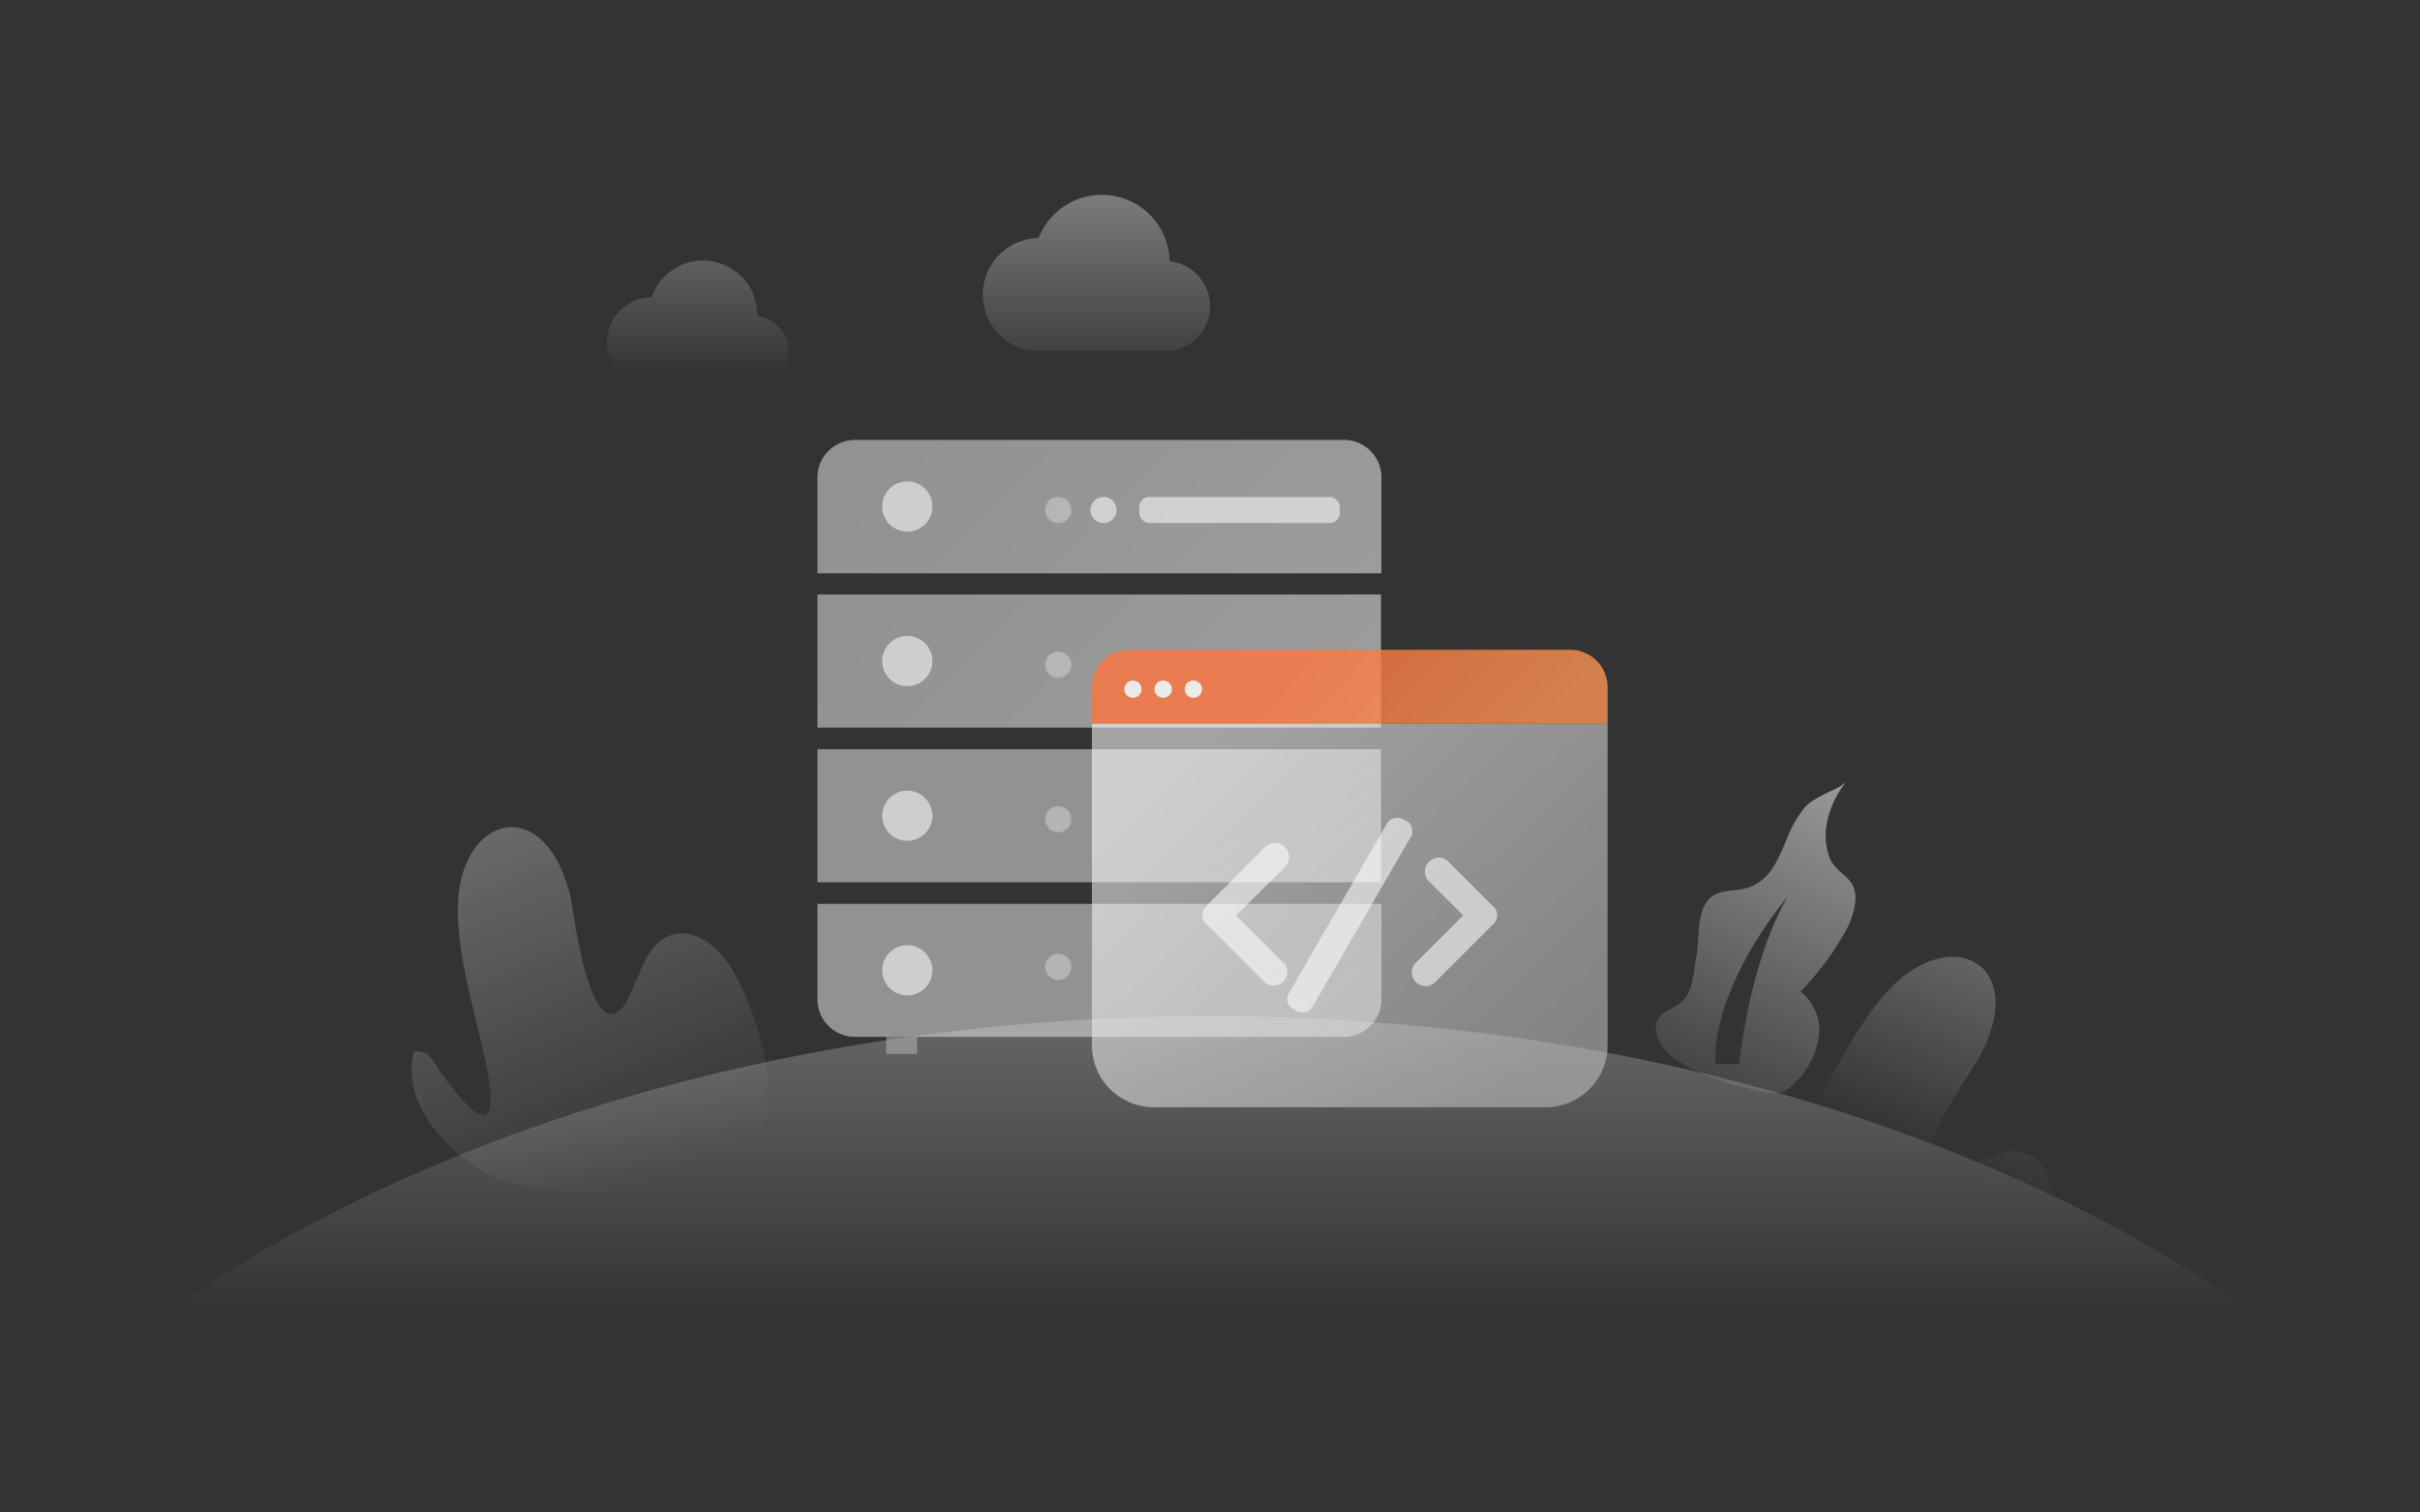<svg id="图层_1" data-name="图层 1" xmlns="http://www.w3.org/2000/svg" xmlns:xlink="http://www.w3.org/1999/xlink" viewBox="0 0 240 150"><rect x="0" y="0" width="240" height="150" fill="#333333" stroke="none"/><defs><style>.cls-1{fill:url(#未命名的渐变);}.cls-2{fill:url(#未命名的渐变_2);}.cls-3{fill:url(#未命名的渐变_3);}.cls-4{fill:url(#未命名的渐变_4);}.cls-5{fill:url(#未命名的渐变_5);}.cls-6{fill:url(#未命名的渐变_6);}.cls-10,.cls-11,.cls-12,.cls-13,.cls-14,.cls-7,.cls-8,.cls-9{opacity:0.55;}.cls-7{fill:url(#未命名的渐变_82);}.cls-17,.cls-8{fill:#fff;}.cls-9{fill:#d0d0d0;}.cls-10{fill:#b5b5b5;isolation:isolate;}.cls-11{fill:url(#未命名的渐变_80);}.cls-12{fill:url(#未命名的渐变_80-2);}.cls-13{fill:url(#未命名的渐变_80-3);}.cls-14{fill:url(#未命名的渐变_62);}.cls-15{opacity:0.8;}.cls-16{fill:url(#未命名的渐变_22);}</style><linearGradient id="未命名的渐变" x1="2323.53" y1="765.73" x2="2324.17" y2="764.15" gradientTransform="matrix(63.93, 0, 0, -65.41, -148519.23, 50099.61)" gradientUnits="userSpaceOnUse"><stop offset="0" stop-color="#d2d2d2"/><stop offset="1" stop-color="#d2d2d2" stop-opacity="0"/></linearGradient><linearGradient id="未命名的渐变_2" x1="2320.13" y1="765.71" x2="2319.78" y2="764.79" gradientTransform="matrix(59.26, 0, 0, -64.97, -137276.31, 49803.96)" xlink:href="#未命名的渐变"/><linearGradient id="未命名的渐变_3" x1="2354.98" y1="766.31" x2="2354.98" y2="764.53" gradientTransform="matrix(370.52, 0, 0, -51.85, -872442.13, 39771.68)" xlink:href="#未命名的渐变"/><linearGradient id="未命名的渐变_4" x1="2292.91" y1="765.29" x2="2292.57" y2="764.17" gradientTransform="matrix(35.77, 0, 0, -55.85, -81841.5, 42790.85)" xlink:href="#未命名的渐变"/><linearGradient id="未命名的渐变_5" x1="2288.89" y1="762.98" x2="2288.89" y2="761.15" gradientTransform="matrix(32.84, 0, 0, -22.82, -75093.88, 17406.69)" xlink:href="#未命名的渐变"/><linearGradient id="未命名的渐变_6" x1="2302.06" y1="763.23" x2="2302.06" y2="761.74" gradientTransform="matrix(40.65, 0, 0, -28.39, -93474.27, 21664.32)" xlink:href="#未命名的渐变"/><linearGradient id="未命名的渐变_82" x1="2337.55" y1="763.64" x2="2337.75" y2="763.55" gradientTransform="matrix(100.12, 0, 0, -23.64, -233916.74, 18136.51)" gradientUnits="userSpaceOnUse"><stop offset="0" stop-color="#e0e0e0"/><stop offset="1" stop-color="#f9f9f9" stop-opacity="0.98"/></linearGradient><linearGradient id="未命名的渐变_80" x1="2337.2" y1="762.73" x2="2337.82" y2="762.58" gradientTransform="matrix(100.12, 0, 0, -23.7, -233916.75, 18128.85)" xlink:href="#未命名的渐变_82"/><linearGradient id="未命名的渐变_80-2" x1="2337.57" y1="764.15" x2="2337.73" y2="764.09" gradientTransform="matrix(100.12, 0, 0, -23.64, -233916.74, 18163.99)" xlink:href="#未命名的渐变_82"/><linearGradient id="未命名的渐变_80-3" x1="2337.2" y1="763.24" x2="2337.75" y2="763.11" gradientTransform="matrix(100.12, 0, 0, -23.64, -233916.74, 18109.04)" xlink:href="#未命名的渐变_82"/><linearGradient id="未命名的渐变_62" x1="2334.74" y1="764.96" x2="2335.2" y2="764.61" gradientTransform="matrix(91.63, 0, 0, -68.17, -213818.32, 52227.05)" gradientUnits="userSpaceOnUse"><stop offset="0" stop-color="#fff"/><stop offset="1" stop-color="#c5c5c5"/></linearGradient><linearGradient id="未命名的渐变_22" x1="2335.12" y1="761.76" x2="2334.81" y2="761.8" gradientTransform="matrix(91.62, 0, 0, -13.12, -213789.13, 10065.34)" gradientUnits="userSpaceOnUse"><stop offset="0" stop-color="#fd9351"/><stop offset="1" stop-color="#fd763e"/></linearGradient></defs><g id="编组-2"><path id="路径" class="cls-1" d="M48.83,116.62c-4.38-2-9.13-7.29-7.78-12.3a1.63,1.63,0,0,1,1.76.69s7.6,11.87,5.47.95c-1-5.13-2.74-10.1-2.87-15.4C45.18,80.93,54,78.25,56.57,88.9c.33,1.41,1.62,12.85,4.54,11.54a2.1,2.1,0,0,0,.88-.89c1.48-2.43,1.92-6,4.64-6.83,2.39-.75,4.74,1.32,6,3.46,2.61,4.34,6.09,15.15.76,18.81s-18.78,4.24-24.53,1.68Z"/><path id="路径-2" data-name="路径" class="cls-2" d="M171.91,120.3c-1.93-4.41-1.88-11.53,2.5-14.35a1.63,1.63,0,0,1,.82,1.72s-2.33,13.9,3.42,4.37c2.73-4.49,4.78-9.32,8.2-13.35,6.28-7.34,14.65-3.35,9.4,6.25-.69,1.27-7.43,10.62-4.38,11.62a2.14,2.14,0,0,0,1.25-.08c2.73-.81,5.46-3.16,8-2,2.26,1,2.62,4.15,2.14,6.6-1,5-5.81,10.53-12.22,9.67s-16.64-4.67-19.16-10.43Z"/><path id="路径-3" data-name="路径" class="cls-3" d="M222.54,129.48c-25.76-17.68-62.18-28.7-102.54-28.7s-76.78,11-102.54,28.7Z"/><path id="形状结合" class="cls-4" d="M183.14,77.48c-1.63,2-2.68,5-1.7,7.55.67,1.79,2.71,1.8,2.57,4.29a8.07,8.07,0,0,1-1.25,3.48,26.34,26.34,0,0,1-4.21,5.53,4.86,4.86,0,0,1,1.83,4.5,8.09,8.09,0,0,1-2.31,4.49,3.24,3.24,0,0,1-1.36,1,3.47,3.47,0,0,1-1.57,0A27.45,27.45,0,0,1,167.8,106c-1.44-.69-2.92-1.64-3.41-3.14-.57-1.72.33-2.27,1.31-2.81l.25-.14a3.36,3.36,0,0,0,1.3-1.08c.72-1.18.74-2.75,1-4.06.37-1.93-.18-5.46,2.24-6.22.94-.29,2-.22,2.89-.52,2-.65,2.88-2.57,3.69-4.5l.15-.35a11.63,11.63,0,0,1,1.68-3C179.91,78.9,182.46,78.31,183.14,77.48ZM177.23,89s-7.36,8.58-7.12,16.52h2.38S173.35,95.9,177.23,89Z"/><path id="路径-4" data-name="路径" class="cls-5" d="M75.1,31.32h0a5.39,5.39,0,0,0-10.49-1.83,4.49,4.49,0,1,0,.14,9h9.9a3.59,3.59,0,0,0,.45-7.15Z"/><path id="路径-5" data-name="路径" class="cls-6" d="M116,25.89v0A6.73,6.73,0,0,0,103,23.61a5.62,5.62,0,0,0,.18,11.24h12.3a4.48,4.48,0,0,0,.56-8.93Z"/></g><rect id="矩形" class="cls-7" x="81.07" y="74.3" width="55.89" height="13.2"/><circle id="椭圆形" class="cls-8" cx="89.98" cy="80.9" r="2.49"/><circle id="椭圆形-2" data-name="椭圆形" class="cls-9" cx="104.95" cy="81.25" r="1.3"/><rect id="矩形-2" data-name="矩形" class="cls-10" x="87.89" y="102.83" width="3.06" height="1.69"/><path id="路径-6" data-name="路径" class="cls-11" d="M84.79,43.63h48.45A3.71,3.71,0,0,1,137,47.34v9.52H81.07V47.34a3.72,3.72,0,0,1,3.72-3.71Z"/><circle id="椭圆形-3" data-name="椭圆形" class="cls-8" cx="89.98" cy="50.23" r="2.49"/><circle id="椭圆形-4" data-name="椭圆形" class="cls-9" cx="104.95" cy="50.58" r="1.3"/><circle id="椭圆形-5" data-name="椭圆形" class="cls-8" cx="109.44" cy="50.58" r="1.3"/><rect id="矩形-3" data-name="矩形" class="cls-8" x="112.99" y="49.29" width="19.88" height="2.58" rx="0.97"/><path id="路径-7" data-name="路径" class="cls-12" d="M81.07,89.64H137v9.48a3.71,3.71,0,0,1-3.71,3.71H84.79a3.72,3.72,0,0,1-3.72-3.71Z"/><circle id="椭圆形-6" data-name="椭圆形" class="cls-8" cx="89.98" cy="96.23" r="2.49"/><circle id="椭圆形-7" data-name="椭圆形" class="cls-9" cx="104.95" cy="95.88" r="1.3"/><rect id="矩形-4" data-name="矩形" class="cls-13" x="81.07" y="58.96" width="55.89" height="13.2"/><circle id="椭圆形-8" data-name="椭圆形" class="cls-8" cx="89.98" cy="65.56" r="2.49"/><circle id="椭圆形-9" data-name="椭圆形" class="cls-9" cx="104.95" cy="65.92" r="1.3"/><path id="路径-8" data-name="路径" class="cls-14" d="M108.29,71.76h51.14v31.91a6.14,6.14,0,0,1-6.14,6.14H114.43a6.14,6.14,0,0,1-6.14-6.14Z"/><g class="cls-15"><path id="路径-9" data-name="路径" class="cls-16" d="M112,64.44h43.71a3.72,3.72,0,0,1,3.72,3.72v3.61H108.29V68.15A3.71,3.71,0,0,1,112,64.44Z"/><circle id="椭圆形-10" data-name="椭圆形" class="cls-17" cx="112.36" cy="68.35" r="0.86"/><circle id="椭圆形-11" data-name="椭圆形" class="cls-17" cx="115.36" cy="68.35" r="0.86"/><circle id="椭圆形-12" data-name="椭圆形" class="cls-17" cx="118.35" cy="68.35" r="0.86"/></g><path id="路径-10" data-name="路径" class="cls-8" d="M127.41,95.61l-4.82-4.82L127.41,86A1.38,1.38,0,0,0,125.49,84l-5.78,5.77a1.58,1.58,0,0,0-.45.73,1.25,1.25,0,0,0,.45,1.2l5.78,5.78a1.37,1.37,0,0,0,1.78-.14,1.38,1.38,0,0,0,.14-1.79Z"/><path id="路径-11" data-name="路径" class="cls-8" d="M148,89.82l-4.49-4.49a1.38,1.38,0,0,0-1.93,1.93l3.53,3.52-4.83,4.82a1.38,1.38,0,0,0,1.93,1.93l5.73-5.73.07-.06a1.21,1.21,0,0,0,0-1.92Z"/><path id="路径-12" data-name="路径" class="cls-8" d="M139.3,81.36a1.21,1.21,0,0,0-1.86.5l-9.53,16.5a1.2,1.2,0,0,0-.21,1,1.18,1.18,0,0,0,.72.8h0a1.16,1.16,0,0,0,1.05.22,1.21,1.21,0,0,0,.8-.71l9.54-16.5a1.19,1.19,0,0,0,.21-1.06,1.2,1.2,0,0,0-.72-.8Z"/></svg>